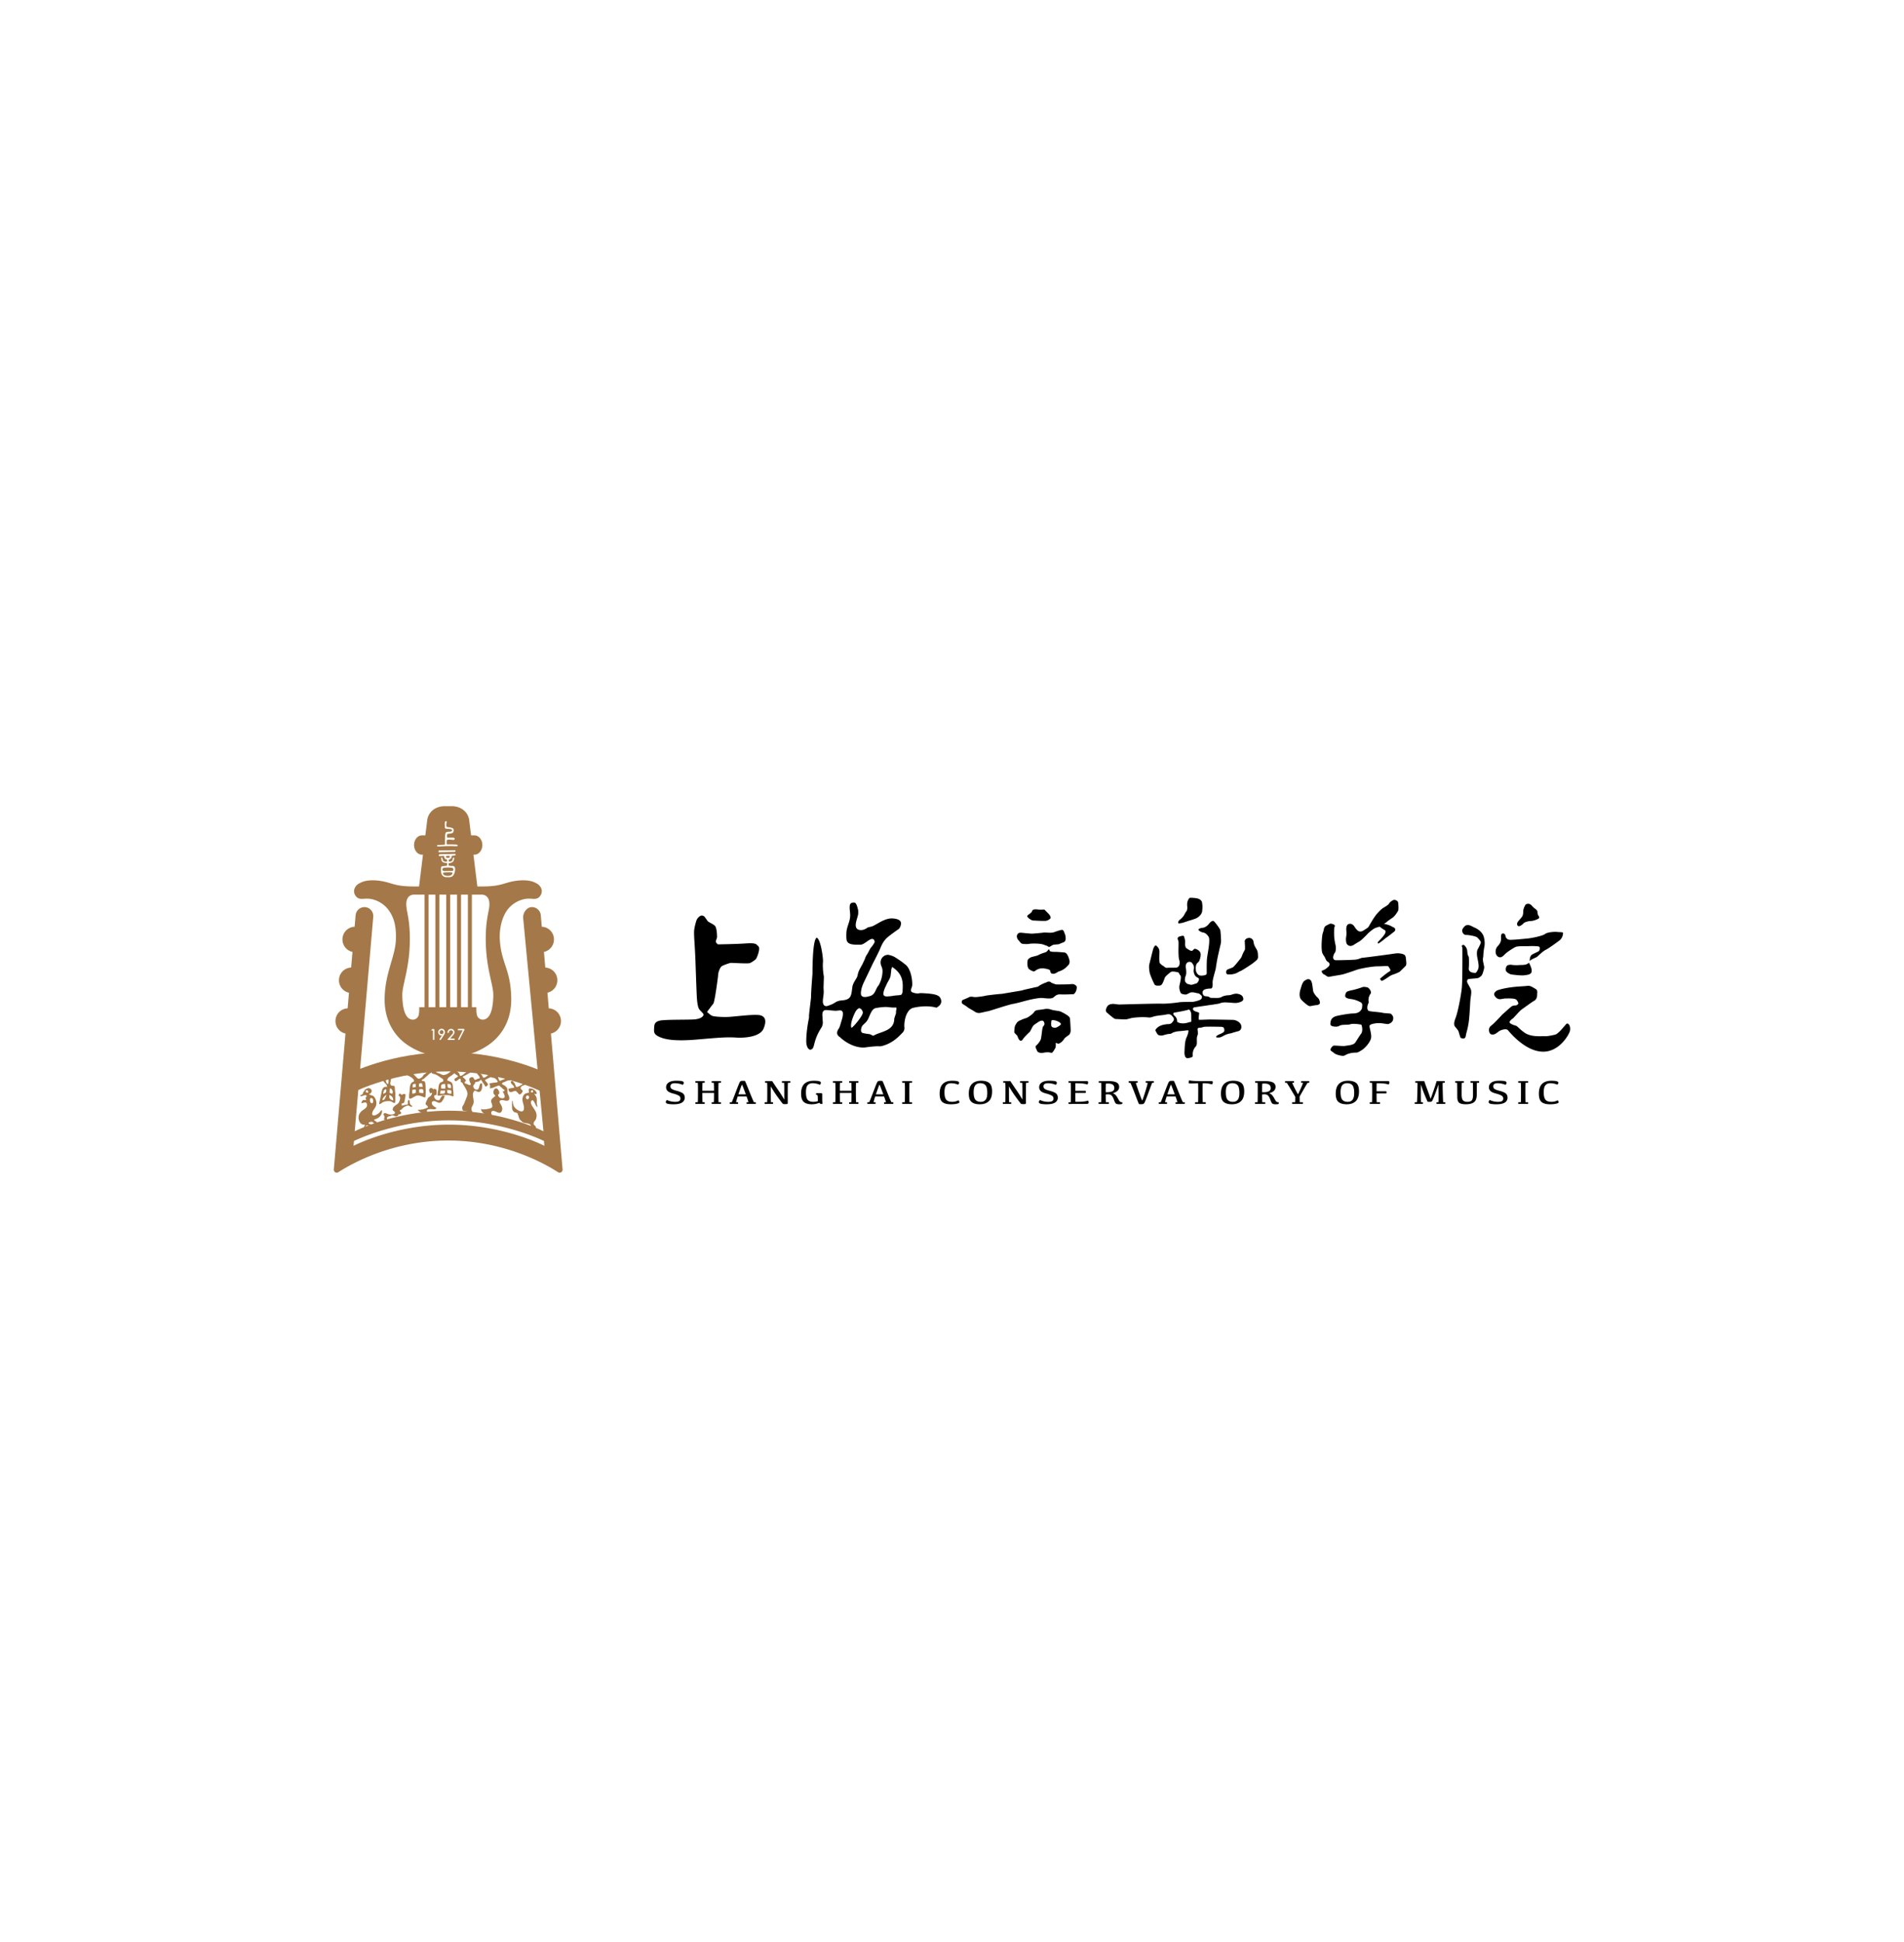 <svg xmlns="http://www.w3.org/2000/svg" width="154" height="157" fill="none"><g filter="url(#a)"><path fill="#fff" d="M13 0h128v128H13z"/><path fill="#000" fill-rule="evenodd" d="M54.688 71.382c.231 0 .391.012.48.035.09.023.134.068.134.134 0 .06-.028.114-.086.16a1.721 1.721 0 0 0-.622-.13c-.135 0-.23.023-.286.07a.23.23 0 0 0-.083.188c0 .084.033.151.1.2.066.05.192.1.378.15.22.056.387.12.5.193.113.073.173.19.18.353a.457.457 0 0 1-.22.412c-.146.093-.37.14-.67.14-.21 0-.369-.013-.477-.038-.109-.025-.163-.073-.163-.141 0-.063.03-.118.093-.166.21.098.429.147.656.147.157 0 .268-.022.334-.065.066-.043.099-.11.099-.2a.264.264 0 0 0-.143-.245 2.073 2.073 0 0 0-.455-.165c-.203-.052-.346-.118-.432-.197a.404.404 0 0 1-.128-.311c0-.16.07-.288.21-.382.14-.094.34-.142.601-.142ZM56.313 71.41h.672a.19.19 0 0 1 .018.078c0 .023-.005.039-.015.047-.01.01-.03.014-.056.014h-.113c-.008.126-.011.34-.011.644h.945a13.867 13.867 0 0 0-.013-.644h-.164a.215.215 0 0 1-.02-.085c0-.02.005-.033.016-.041.011-.009.03-.013.055-.013h.671c.013.027.02.053.02.078 0 .023-.006.039-.016.047-.011.01-.03.014-.056.014h-.13c-.007.126-.01.333-.01.62 0 .509.004.826.012.95h.18c.013.028.02.055.02.08 0 .022-.006.038-.016.047-.011.01-.03.013-.056.013h-.67a.215.215 0 0 1-.02-.085c0-.019.005-.033.016-.041.011-.009.03-.013.055-.013h.113c.008-.107.012-.357.013-.752h-.945c0 .394.005.645.012.752h.165a.19.19 0 0 1 .018.079c0 .022-.005.038-.015.047-.01.01-.03.013-.056.013h-.67a.21.21 0 0 1-.02-.085c0-.019.005-.033.016-.041.011-.009.03-.013.055-.013h.13c.008-.126.012-.448.012-.966a12.104 12.104 0 0 0-.013-.605h-.18a.21.21 0 0 1-.02-.085c0-.02.005-.033.016-.041.011-.009.03-.013.055-.013ZM59.724 72.482h.6c-.193-.523-.297-.785-.311-.785-.014 0-.11.261-.29.785Zm.323-1.093c.12 0 .188.004.205.012.015.007.123.26.321.757.2.498.334.818.404.962h.14c.013.027.02.053.02.079 0 .022-.006.038-.017.047-.01.009-.029.013-.055.013h-.662a.21.21 0 0 1-.021-.085c0-.019.006-.033.017-.041.01-.009.03-.013.055-.013h.086a6.21 6.21 0 0 0-.153-.464h-.72a4.309 4.309 0 0 0-.133.464h.148c.013.027.02.053.02.079 0 .022-.006.038-.017.047-.01.009-.029.013-.056.013h-.586a.222.222 0 0 1-.02-.085c0-.019.006-.033.017-.041.011-.009.03-.013.055-.013h.093c.07-.165.186-.462.349-.891.163-.43.263-.677.301-.742.039-.065.108-.098.21-.098ZM61.947 71.41h.508c.17.263.332.502.484.719.151.216.316.474.495.774v-.75a11.4 11.4 0 0 0-.011-.604h-.165a.209.209 0 0 1-.02-.085c0-.02.005-.033.016-.041.011-.009.03-.013.056-.013h.599c.013.027.02.053.02.078 0 .023-.006.039-.017.047-.01.01-.03.014-.056.014h-.129c-.007.126-.011.333-.011.62v.98c0 .054-.01.088-.028.102-.019.015-.062.022-.13.022a.98.98 0 0 1-.227-.013c-.02-.008-.149-.176-.388-.503a9.64 9.64 0 0 1-.6-.918c0 .729.004 1.156.011 1.28h.157c.013.028.02.055.02.08 0 .022-.005.038-.016.047-.01.01-.03.013-.057.013h-.593a.208.208 0 0 1-.02-.085c0-.019.004-.033.016-.041.01-.009.03-.013.055-.013h.134c.007-.126.01-.448.01-.966 0-.278-.004-.479-.012-.605h-.151a.21.21 0 0 1-.021-.085c0-.02.006-.033.017-.041.01-.009.029-.013.054-.013ZM66.149 73.034c0-.17-.003-.286-.008-.347a.427.427 0 0 0-.02-.12.067.067 0 0 0-.038-.036.181.181 0 0 0-.064-.01.136.136 0 0 1-.02-.069c0-.027.008-.046.023-.056.017-.01.046-.014.088-.014h.262c.053 0 .088.007.105.022s.026.045.026.09v.333c0 .101.006.243.019.423a1.04 1.04 0 0 1-.15.01c-.017 0-.05-.032-.096-.095a1.63 1.63 0 0 1-.604.122c-.302 0-.524-.065-.665-.195-.141-.13-.212-.353-.212-.671 0-.353.087-.614.26-.784.174-.17.43-.254.768-.254.2 0 .344.012.434.037.09.026.136.067.136.122a.245.245 0 0 1-.079.168 1.477 1.477 0 0 0-.578-.13c-.179 0-.315.053-.41.16-.093.106-.14.292-.14.559 0 .301.046.509.138.621.093.112.244.169.455.169.124 0 .247-.019.37-.055ZM67.433 71.41h.672a.184.184 0 0 1 .019.078c0 .023-.006.039-.016.047-.01.01-.03.014-.056.014h-.113c-.008.126-.011.34-.011.644h.946a13.867 13.867 0 0 0-.013-.644h-.165a.214.214 0 0 1-.02-.085c0-.02.005-.033.016-.041.012-.009.03-.013.056-.013h.67c.013.027.02.053.02.078 0 .023-.005.039-.016.047-.01.01-.03.014-.056.014h-.129c-.007.126-.011.333-.011.62 0 .509.004.826.013.95h.18c.013.028.019.055.019.08 0 .022-.005.038-.016.047-.01.01-.03.013-.056.013h-.67a.213.213 0 0 1-.02-.085c0-.019.005-.033.016-.041.012-.009.03-.013.056-.013h.113c.007-.107.011-.357.013-.752h-.946c.001.394.005.645.013.752h.164a.185.185 0 0 1 .019.079c0 .022-.006.038-.016.047-.01.01-.03.013-.056.013h-.67a.21.21 0 0 1-.02-.085c0-.019.005-.033.017-.041.01-.009.03-.013.054-.013h.13c.008-.126.012-.448.012-.966a12.198 12.198 0 0 0-.013-.605h-.18a.21.21 0 0 1-.02-.085c0-.02.005-.033.017-.041.01-.009.03-.013.054-.013ZM70.844 72.482h.601c-.194-.523-.297-.785-.312-.785-.014 0-.11.261-.289.785Zm.324-1.093c.12 0 .188.004.204.012.016.007.123.26.322.757.199.498.333.818.403.962h.14c.013.027.02.053.02.079 0 .022-.006.038-.016.047-.01.009-.03.013-.056.013h-.662a.208.208 0 0 1-.02-.085c0-.019.005-.033.016-.041.011-.009.03-.013.055-.013h.087a6.431 6.431 0 0 0-.154-.464h-.719a4.309 4.309 0 0 0-.134.464h.148a.19.19 0 0 1 .02.079c0 .022-.006.038-.017.047-.01.009-.029.013-.055.013h-.587a.222.222 0 0 1-.02-.085c0-.019.007-.033.018-.041.01-.009.029-.013.055-.013h.092c.07-.165.187-.462.35-.891.162-.43.263-.677.3-.742.039-.065.109-.098.21-.098ZM73.036 71.41h.72a.188.188 0 0 1 .018.078c0 .023-.005.039-.016.047-.01.01-.029.014-.055.014h-.145c-.008.126-.012.333-.012.62 0 .509.004.826.013.95h.196a.19.19 0 0 1 .02.08c0 .022-.006.038-.017.047-.01.01-.029.013-.055.013h-.718a.21.21 0 0 1-.02-.085c0-.019.005-.033.016-.041.011-.009.03-.013.055-.013h.145c.009-.126.013-.448.013-.966a12.011 12.011 0 0 0-.013-.605h-.196a.21.21 0 0 1-.02-.085c0-.02.005-.033.016-.041.011-.009.03-.013.055-.013ZM77.004 73.089c.19 0 .36-.042.51-.125.057.05.085.102.085.156 0 .05-.068.09-.206.121-.137.03-.302.046-.494.046-.307 0-.534-.062-.68-.185-.145-.122-.218-.346-.218-.669 0-.36.086-.626.257-.795.171-.17.423-.255.756-.255.185 0 .325.012.42.038.094.025.141.068.141.128 0 .05-.029.099-.088.148a1.462 1.462 0 0 0-.55-.116c-.18 0-.316.055-.408.165-.091.111-.137.299-.137.562 0 .292.048.495.144.61.096.113.252.17.468.17ZM78.75 72.302c0 .301.05.508.145.62.097.111.24.167.428.167.176 0 .308-.057.397-.17.088-.112.133-.296.133-.551 0-.305-.048-.513-.144-.623-.097-.11-.24-.165-.428-.165-.176 0-.308.057-.397.17-.089.113-.133.297-.133.552Zm-.39.124c0-.356.087-.619.261-.789.174-.17.42-.255.736-.255.289 0 .51.062.66.186.151.123.226.348.226.675 0 .356-.086.62-.26.789-.174.17-.42.255-.736.255-.29 0-.51-.062-.66-.184-.151-.124-.227-.35-.227-.677ZM81.211 71.41h.507c.172.263.333.502.484.719.152.216.317.474.495.774v-.75c0-.277-.003-.478-.01-.604h-.165a.209.209 0 0 1-.02-.085c0-.02.005-.033.016-.041.011-.009.03-.013.055-.013h.6c.012.027.019.053.019.078 0 .023-.005.039-.016.047-.01.01-.03.014-.056.014h-.13c-.006.126-.01.333-.01.62v.98c0 .054-.01.088-.028.102-.019.015-.062.022-.13.022a.977.977 0 0 1-.227-.013c-.02-.008-.15-.176-.388-.503a9.66 9.66 0 0 1-.6-.918c0 .729.004 1.156.01 1.28h.157c.014.028.02.055.02.08 0 .022-.004.038-.015.047-.01.01-.03.013-.057.013h-.594a.208.208 0 0 1-.02-.085c0-.019.005-.033.016-.041.011-.009.03-.013.055-.013h.135c.007-.126.01-.448.01-.966 0-.278-.004-.479-.012-.605h-.152a.214.214 0 0 1-.02-.085c0-.02.005-.033.016-.041.011-.009.03-.013.055-.013ZM84.864 71.382c.23 0 .39.012.48.035.09.023.134.068.134.134 0 .06-.029.114-.086.16a1.721 1.721 0 0 0-.622-.13c-.135 0-.23.023-.286.07a.23.23 0 0 0-.084.188c0 .084.033.151.1.2.066.05.192.1.378.15.22.056.387.12.5.193.113.073.173.19.18.353a.457.457 0 0 1-.22.412c-.146.093-.37.14-.67.14-.21 0-.368-.013-.477-.038-.109-.025-.163-.073-.163-.141 0-.063.031-.118.093-.166.21.098.43.147.657.147.156 0 .267-.022.333-.065.066-.043.099-.11.099-.2a.263.263 0 0 0-.143-.245 2.069 2.069 0 0 0-.455-.165c-.202-.052-.346-.118-.431-.197a.404.404 0 0 1-.129-.311c0-.16.07-.288.21-.382.14-.094.34-.142.602-.142ZM86.489 71.41h1.364c.061 0 .103.007.125.021.022.015.034.044.034.087 0 .055-.02.112-.061.17-.201-.069-.477-.103-.83-.103h-.138c-.008.102-.01.304-.01.608h.834c.014.035.021.072.021.111 0 .026-.005.043-.016.051-.01.009-.031.013-.062.013h-.778c0 .39.005.63.011.717h.223c.34 0 .605-.032.8-.095a.27.27 0 0 1 .05.154c0 .04-.016.07-.046.088a.42.42 0 0 1-.188.027l-1.384.002a.212.212 0 0 1-.021-.087c0-.018.005-.031.016-.04.012-.008.03-.013.055-.013h.118c.008-.126.012-.449.012-.967 0-.278-.004-.479-.011-.605h-.17a.207.207 0 0 1-.02-.085c0-.02.005-.033.016-.041.012-.009.03-.013.055-.013ZM89.431 72.31h.134c.185 0 .325-.028.42-.083a.268.268 0 0 0 .143-.247c0-.128-.043-.222-.129-.282-.086-.06-.21-.09-.37-.09a1.1 1.1 0 0 0-.185.013c-.008.078-.013.26-.013.549v.14Zm.013.81h.228c.013.027.02.053.02.079 0 .022-.006.038-.017.047-.01.01-.029.014-.055.014h-.75a.21.21 0 0 1-.02-.086c0-.019.005-.033.016-.041.011-.009.03-.013.055-.013h.145c.009-.126.013-.448.013-.967 0-.277-.004-.478-.013-.604h-.185a.224.224 0 0 1-.019-.085c0-.02.006-.033.017-.041.011-.009.03-.013.055-.013h.687c.325 0 .555.038.692.113a.382.382 0 0 1 .206.36c0 .25-.177.42-.53.512a.483.483 0 0 1 .246.145c.063.07.129.17.199.3.07.13.124.21.164.239.04.029.096.043.17.041.022.065.02.11-.008.132-.028.023-.097.035-.206.035a.645.645 0 0 1-.273-.042c-.055-.028-.113-.128-.173-.299-.06-.171-.123-.292-.19-.361-.067-.07-.164-.105-.29-.105-.067 0-.132.005-.197.014.002.311.007.52.013.626ZM92.735 71.41h.58c.012.027.018.053.018.078 0 .023-.005.039-.016.047-.01.01-.029.014-.055.014h-.074c-.064.165-.176.465-.337.903-.161.437-.262.684-.301.742-.04.057-.113.086-.22.086a.917.917 0 0 1-.204-.01c-.014-.008-.115-.26-.304-.758-.19-.497-.32-.818-.393-.963h-.124a.207.207 0 0 1-.02-.085c0-.02.005-.033.016-.041.011-.009.03-.013.055-.013h.643c.013.027.02.053.02.078 0 .023-.005.039-.016.047-.01.01-.03.014-.057.014h-.08c.03.115.12.382.27.802.151.42.234.63.249.63.014 0 .088-.21.221-.627.133-.417.206-.685.219-.805h-.14a.203.203 0 0 1-.022-.085c0-.02.006-.033.017-.041.011-.009.03-.013.055-.013ZM94.419 72.482h.6c-.193-.523-.297-.785-.31-.785-.015 0-.112.261-.29.785Zm.323-1.093c.12 0 .188.004.205.012.016.007.123.26.322.757.198.498.333.818.403.962h.14c.013.027.02.053.02.079 0 .022-.006.038-.016.047-.011.009-.03.013-.056.013h-.662a.208.208 0 0 1-.02-.085c0-.019.005-.033.016-.041.011-.009.03-.013.055-.013h.086a6.21 6.21 0 0 0-.153-.464h-.72a4.309 4.309 0 0 0-.133.464h.148c.013.027.02.053.02.079 0 .022-.006.038-.017.047-.01.009-.029.013-.055.013h-.587a.222.222 0 0 1-.02-.085c0-.019.006-.033.017-.041.012-.009.03-.013.055-.013h.093c.07-.165.187-.462.349-.891.163-.43.263-.677.301-.742.039-.065.109-.098.21-.098ZM96.904 73.12c.009-.126.013-.448.013-.966 0-.278-.004-.468-.013-.57-.377.014-.59.02-.64.02-.046 0-.079-.005-.096-.018-.019-.013-.028-.037-.028-.072a.37.37 0 0 1 .045-.165c.18.04.443.06.786.06h.997c.047 0 .08.007.098.02.018.013.028.037.028.071a.293.293 0 0 1-.066.18 2.076 2.076 0 0 0-.692-.095h-.054a8.637 8.637 0 0 0-.013.585c0 .508.005.825.013.95h.228c.013.027.02.053.02.079 0 .022-.006.038-.017.047-.01.01-.029.014-.055.014h-.782a.204.204 0 0 1-.02-.086c0-.019.005-.033.016-.041.011-.009.03-.013.055-.013h.177ZM99.144 72.302c0 .301.048.508.144.62.097.111.24.167.428.167.176 0 .308-.057.397-.17.088-.112.133-.296.133-.551 0-.305-.048-.513-.144-.623-.097-.11-.24-.165-.428-.165-.176 0-.308.057-.397.17-.089.113-.133.297-.133.552Zm-.39.124c0-.356.086-.619.26-.789.174-.17.42-.255.736-.255.289 0 .509.062.66.186.151.123.226.348.226.675 0 .356-.086.62-.26.789-.174.17-.42.255-.736.255-.29 0-.51-.062-.66-.184-.151-.124-.227-.35-.227-.677ZM102.083 72.31h.133c.186 0 .325-.028.421-.083a.267.267 0 0 0 .142-.247c0-.128-.043-.222-.129-.282-.086-.06-.209-.09-.37-.09-.073 0-.135.004-.185.013-.008.078-.012.26-.012.549v.14Zm.012.81h.228c.013.027.02.053.02.079 0 .022-.006.038-.017.047-.01.01-.029.014-.055.014h-.75a.225.225 0 0 1-.021-.086c0-.019.006-.033.017-.041.011-.009.03-.013.055-.013h.146c.008-.126.012-.448.012-.967 0-.277-.004-.478-.012-.604h-.186a.24.24 0 0 1-.019-.085c0-.02.006-.033.017-.041.011-.009.029-.013.055-.013h.687c.324 0 .555.038.693.113a.382.382 0 0 1 .205.36c0 .25-.176.42-.529.512a.479.479 0 0 1 .245.145c.063.07.129.17.199.3.069.13.124.21.164.239.04.029.096.043.17.041.022.065.02.11-.008.132-.028.023-.096.035-.206.035a.642.642 0 0 1-.272-.042c-.056-.028-.113-.128-.173-.299-.06-.171-.124-.292-.191-.361-.067-.07-.164-.105-.29-.105-.066 0-.132.005-.196.014.002.311.006.52.012.626ZM105.759 71.55c-.108.17-.322.539-.641 1.106 0 .184.004.338.011.464h.236a.173.173 0 0 1 .021.079c0 .022-.005.038-.016.047-.011.009-.03.014-.057.014h-.79a.22.22 0 0 1-.019-.086c0-.019.006-.033.017-.041.011-.009.029-.013.055-.013h.175a6.23 6.23 0 0 0 .013-.438c-.35-.596-.578-.974-.686-1.133h-.124a.218.218 0 0 1-.019-.085c0-.019.005-.033.016-.042a.096.096 0 0 1 .055-.012h.643a.181.181 0 0 1 .019.078c0 .023-.005.039-.016.048-.01.009-.029.013-.055.013h-.082c.047.12.133.302.259.548.126.245.195.369.207.369.012 0 .073-.12.184-.36.111-.238.188-.424.229-.557h-.139a.204.204 0 0 1-.02-.085c0-.019.005-.033.016-.042a.096.096 0 0 1 .055-.012h.579a.181.181 0 0 1 .019.078c0 .023-.005.039-.016.048-.01.009-.029.013-.055.013h-.074ZM108.427 72.302c0 .301.049.508.145.62.096.111.239.167.428.167.175 0 .308-.057.396-.17.089-.112.133-.296.133-.551 0-.305-.048-.513-.144-.623-.096-.11-.239-.165-.428-.165-.176 0-.308.057-.397.17-.088.113-.133.297-.133.552Zm-.39.124c0-.356.087-.619.261-.789.173-.17.419-.255.735-.255.289 0 .509.062.661.186.151.123.226.348.226.675 0 .356-.087.62-.261.789-.173.17-.419.255-.736.255-.289 0-.509-.062-.66-.184-.151-.124-.226-.35-.226-.677ZM110.856 71.41h1.365c.06 0 .102.007.124.021.023.015.034.044.034.087 0 .055-.02.112-.061.17-.201-.069-.477-.103-.829-.103h-.139c-.008.102-.011.318-.011.649h.788a.32.32 0 0 1 .02.11c0 .026-.005.043-.015.051-.011.01-.032.014-.063.014h-.73c.001.37.005.607.011.71h.257a.182.182 0 0 1 .019.08c0 .022-.005.038-.016.047-.011.01-.029.013-.056.013h-.749a.206.206 0 0 1-.021-.085c0-.019.006-.033.017-.041.011-.009.029-.013.055-.013h.118c.007-.126.011-.448.011-.966 0-.278-.004-.479-.011-.605h-.169a.207.207 0 0 1-.021-.085c0-.02.006-.033.017-.041.011-.009.029-.013.055-.013ZM114.543 71.41h.655c.051.157.123.357.214.599.092.242.163.44.214.593.051.153.08.23.088.23.007 0 .078-.195.213-.585.135-.39.225-.668.271-.837h.646a.181.181 0 0 1 .019.078c0 .023-.005.039-.016.047-.01.01-.029.014-.055.014h-.106c-.004.166-.001.438.01.816.01.378.021.63.032.755h.154a.173.173 0 0 1 .021.079c0 .022-.005.038-.016.047-.01.01-.03.013-.057.013h-.625a.206.206 0 0 1-.021-.085c0-.019.006-.033.017-.041.011-.009.029-.013.055-.013h.094a31.88 31.88 0 0 0-.011-1.434c-.083.271-.179.547-.287.828-.109.281-.181.447-.216.499-.035.051-.092.077-.17.077a.792.792 0 0 1-.189-.01c-.014-.008-.085-.166-.214-.475a10.68 10.68 0 0 1-.34-.926c-.004.803-.001 1.284.006 1.44h.148a.182.182 0 0 1 .019.08c0 .022-.005.038-.016.047-.01.01-.029.013-.055.013h-.587a.218.218 0 0 1-.019-.085c0-.019.005-.033.017-.041.011-.009.029-.013.054-.013h.117c.012-.126.022-.377.032-.755.011-.377.015-.65.013-.816h-.162a.238.238 0 0 1-.019-.085c0-.02.006-.033.017-.041.011-.009.029-.013.055-.013ZM119.132 71.55h-.181a.22.22 0 0 1-.02-.086c0-.019.005-.033.017-.042.011-.008.029-.012.055-.012h.615a.181.181 0 0 1 .019.078c0 .023-.005.039-.016.048-.01.009-.029.013-.055.013h-.114c-.005.126-.007.43-.006.911 0 .324-.074.543-.222.656-.148.114-.37.17-.666.17-.255 0-.433-.04-.536-.123-.103-.082-.155-.244-.155-.486 0-.626-.004-1.002-.013-1.128h-.14a.218.218 0 0 1-.019-.085c0-.019.005-.033.017-.042.011-.008.029-.012.055-.012h.622c.013.027.02.053.02.078 0 .023-.005.039-.016.048-.01.009-.029.013-.057.013h-.104c-.008.148-.012.453-.012.915 0 .26.038.43.115.508.077.078.191.117.341.117.175 0 .296-.04.363-.118.067-.079.101-.227.101-.445 0-.503-.003-.828-.008-.977ZM121.239 71.382c.231 0 .391.012.48.035.09.023.134.068.134.134 0 .06-.028.114-.086.16a1.717 1.717 0 0 0-.622-.13c-.135 0-.23.023-.286.07a.23.23 0 0 0-.083.188c0 .084.033.151.099.2.066.05.193.1.379.15.22.056.387.12.5.193.113.073.173.19.179.353a.457.457 0 0 1-.219.412c-.146.093-.37.14-.671.14a2.24 2.24 0 0 1-.476-.038c-.109-.025-.163-.073-.163-.141 0-.063.031-.118.092-.166.211.098.43.147.657.147.157 0 .268-.022.334-.065.066-.043.098-.11.098-.2a.263.263 0 0 0-.142-.245 2.075 2.075 0 0 0-.455-.165c-.203-.052-.346-.118-.432-.197a.402.402 0 0 1-.128-.311c0-.16.07-.288.209-.382.14-.094.341-.142.602-.142ZM122.864 71.41h.719a.181.181 0 0 1 .019.078c0 .023-.005.039-.016.047-.01.01-.029.014-.056.014h-.145a12.51 12.51 0 0 0-.011.62c0 .509.004.826.013.95h.196a.182.182 0 0 1 .019.08c0 .022-.005.038-.016.047-.01.01-.029.013-.056.013h-.717a.206.206 0 0 1-.021-.085c0-.019.006-.033.017-.041.011-.009.03-.013.055-.013h.145c.009-.126.013-.448.013-.966a11.456 11.456 0 0 0-.013-.605h-.196a.207.207 0 0 1-.021-.085c0-.02.006-.033.017-.041.011-.009.03-.013.055-.013ZM125.472 73.089c.189 0 .359-.042.51-.125.057.05.085.102.085.156 0 .05-.069.09-.206.121-.137.03-.302.046-.494.046-.308 0-.534-.062-.68-.185-.145-.122-.218-.346-.218-.669 0-.36.085-.626.257-.795.171-.17.423-.255.756-.255.185 0 .325.012.419.038.095.025.142.068.142.128 0 .05-.029.099-.088.148a1.46 1.46 0 0 0-.55-.116c-.181 0-.317.055-.408.165-.092.111-.137.299-.137.562 0 .292.048.495.144.61.096.113.252.17.468.17ZM83.564 58.428c.143 0 .892.057 1.072.018h.002l.006-.002a.653.653 0 0 0 .217-.103.429.429 0 0 0 .11-.1h-.001l.005-.011a.253.253 0 0 0-.015-.118v-.002a.565.565 0 0 0-.013-.037c-.032-.073-.104-.157-.104-.157a79.94 79.94 0 0 0-.344-.35c-.022-.023-.077-.027-.14-.024h-.002c-.03.001-.061.004-.093.008-.204.01-.346-.02-.346-.02l-.144-.005a.436.436 0 0 0-.214.037.244.244 0 0 0-.103.147c-.015.09-.316.251-.369.341-.054.09.319.378.476.378ZM82.311 59.94a.266.266 0 0 0 .056.067l.2.236s.063.074.237.081l.249.01s.131-.008.234-.026c.032-.005.089-.012.16-.015h.01c.08-.003.623-.021.906.07.092.028.17.063.17.063l.107.034c.061.021.122.06.163.09 0 0 .047.029.113-.004l.03-.018.001-.001c.05-.031.111-.068.17-.101.121-.074.474-.055.546-.091.046-.024.244-.102.375-.153.107-.042.14-.171.14-.171l.014-.072c.02-.316-.107-.522-.107-.522 0-.054-.071-.216-.16-.234-.086-.017-.493.126-.704.199-.212.071-.705 0-.793.018-.089.017-.812.089-.97.089-.114 0-.575-.046-.824-.072-.155-.016-.227.018-.254.037a.335.335 0 0 0-.137.252.617.617 0 0 0 .068.234ZM86.85 63.583l-.012-.005c-.092-.03-.369.014-.558.014-.212 0-.793.017-.881 0a3.176 3.176 0 0 1-.31-.112.334.334 0 0 1-.108-.068c-.114-.098-.282-.022-.34.01a.263.263 0 0 1-.017.01l-.005.003v-.001c-.01.005-.02.01-.032.013-.124.035-.51.215-.599.306-.018.018-.05.03-.093.039-.373.076-1.125.252-1.125.252-.03.012-.06.024-.088.032-.033.01-.09.02-.16.03l-1.238.208c-.127.026-.305.05-.364.05-.088 0-1.075.109-1.2.143-.122.038-.757.127-.897.11-.142-.019-.336-.054-.425 0-.06.037-.323.149-.486.217-.065.02-.094.064-.096.067a.332.332 0 0 0-.018.05.204.204 0 0 0 .051.211.273.273 0 0 0 .047.036c.08.046.251.147.344.228.096.084.437.255.61.377 0 0 .184.145.462.087.223-.043.48-.112.569-.122.158-.019 1.62-.521 2.027-.594.405-.071.88-.216 1.163-.286.281-.074.953-.218 1.218-.199.263.018.756.107.933-.055.177-.161.3-.251.581-.234.282.019 1.042-.017 1.042-.017.256-.195.247-.557.247-.557.014-.134-.19-.223-.242-.243ZM85.443 67.077c-.141.05-.35.011-.403-.111-.036-.08-.019-.44.02-.467.016-.012.055-.015.094-.015.03-.002.066 0 .106.006.218.034.545.179.545.316.001.083-.285.243-.362.271Zm1.156.23c-.011-.258-.038-.837-.066-.99-.035-.198-.689-.504-.776-.54-.088-.036-.6-.09-.723-.144a1.09 1.09 0 0 0-.494-.054c-.157.02-.142.036-.51.073-.371.036-.355.161-.46.27-.104.106-.458.377-.581.395 0 0-.16.048-.33.118a.9.9 0 0 1-.155.068.855.855 0 0 0-.219.138s-.185.236-.212.394l-.001.002s-.035.287-.035.395c0 .109.193.234.247.324a.26.26 0 0 1 .022.057s.126.386.292.332a.266.266 0 0 0 .126-.104l.009-.015v-.001c.103-.162.493-.544.538-.575.053-.036.195-.36.266-.466a.46.46 0 0 1 .094-.108c.037-.034.236-.167.24-.169 0 0 .177-.13.288-.165a.796.796 0 0 0 .045-.008c.16-.038.231.034.268.197.033.161-.074.198-.125.306-.054.107-.106.774-.158.97-.048.176-.259.435-.368.518 0 0-.09.065-.053.168.027.088.082.198.12.286.06.141.338.188.514.137 0 0 .225-.05.464-.027.078.017.147.035.186.035.104 0 .23-.27.3-.377.07-.11.034-.433.034-.433s.159.072.23.072c.07 0 .317-.162.423-.341.082-.14.29-.279.405-.352.16-.132.155-.386.155-.386ZM85.415 60.964c-.194 0-.476 0-.511-.09a1.046 1.046 0 0 0-.05-.109c-.014-.027-.043 0-.043 0-.042.064-.14.196-.26.236l-.042.012s-.3.088-.503.197l-.006.003-.02.011a.433.433 0 0 1-.062.028c-.074.025-.311.085-.448.12 0 0-.138.034-.262.145a.363.363 0 0 0-.075.088l-.006.016-.003.008v.003a.481.481 0 0 0-.015.066l-.004.03v.007a1.48 1.48 0 0 0 .001.3v.008a.692.692 0 0 0 .073.258.179.179 0 0 0 .019.024l.001.002a.33.33 0 0 0 .021.022l.003.002c.066.059.168.108.234.142.107.054.195.074.302-.017a.895.895 0 0 1 .473-.181c.196-.016.689.072.707.18.01.062.036.138.058.195.001.001.15.142.426 0 .07-.042.15-.103.255-.136h-.001c.4-.12.636-.404.636-.404a.378.378 0 0 1 .071-.07c.185-.17.13-.42.069-.577a1.145 1.145 0 0 0-.131-.296c-.087-.152-.208-.172-.208-.172-.23-.021-.574-.051-.699-.051ZM61.358 66.07c-.582-.058-1.972.133-2.461.153-.487.019-1.202-.02-1.352-.115-.15-.096-.358-.288-.358-.288s.395-.537.508-.67c.113-.135.376-2.11.394-2.358.02-.25.17-.614.32-.691.15-.076.602-.249.734-.249.13 0 1.351.076 1.5.02.152-.058.434-.25.508-.345.076-.097.377-.844.188-1.017-.188-.172-.168-.286-1.014-.23-.845.058-2.254.077-2.254.077s-.17-.115-.17-.23c0-.116.096-.248.096-.383s-.02-.689-.151-.863c-.133-.173-.545-.307-.62-.422-.075-.114-.244-.344-.244-.344s-.15-.135-.301-.078a.707.707 0 0 0-.363.418s-.114.354-.16.675a1.317 1.317 0 0 0-.02.26c-.006.401.064 1.07.11 2.25 0 0 .076 2.206.095 2.589.019.384.037 1.188.244 1.418.207.231.376.344.3.46-.075.116-.206.25-.639.307-.43.058-2.479 0-2.91.115-.433.115-.414.344-.433.65-.019.309 0 .481.507.691.507.211 1.352.308 2.799.193 1.447-.117 2.423-.231 3.288-.174.864.057 1.99-.096 2.254-.71.263-.611.188-1.053-.395-1.11ZM97.256 57.36a1.973 1.973 0 0 0-.037-.42.324.324 0 0 0-.031-.073 1.093 1.093 0 0 0-.08-.096.574.574 0 0 0-.167-.098l-.002-.001a.67.67 0 0 0-.032-.012c-.203-.066-.564-.071-.632-.072h-.012c-.097.015-.158.175-.158.175s-.106.144-.085.465c.002.04.007.082.014.127 0 .112-.02.245-.054.293a1.728 1.728 0 0 0-.15.236s-.072.14-.096.17a1.787 1.787 0 0 1-.263.28 1.667 1.667 0 0 1-.052.034s-.124.098-.122.21c-.002.039.005.072.031.078.07.015.247-.036.298-.036a.091.091 0 0 0 .028-.006s.19-.06.41-.137l.205-.063c.145-.041.322-.103.448-.149a1.075 1.075 0 0 0 .376-.283.713.713 0 0 0 .135-.264c.03-.205.028-.357.028-.357ZM106.59 64.674c-.133-.112-.346-.378-.376-.543-.029-.165-.069-.544-.104-.655-.026-.084-.06-.22-.179-.279a.213.213 0 0 0-.059-.02.285.285 0 0 0-.022-.005c-.004 0-.008 0-.012-.002a.26.26 0 0 0-.098.01.976.976 0 0 0-.26.142c-.094.082-.18.283-.221.424-.021.074-.047.175-.079.26 0 0-.187.557.082.834.078.082.169.17.268.253.244.202.338.285.506.248.166-.035.381-.076.473-.076.091 0 .216-.072.244-.136.028-.064-.028-.342-.163-.455ZM112.542 65.998c-.033-.073-.545-.072-.655-.096-.109-.022-.098-.034-.619-.087-.521-.053-.482-.048-.613-.113-.145-.228.004-.538.004-.538a.347.347 0 0 0 .034-.24c-.041-.297.128-.527.128-.527a.337.337 0 0 0 .058-.113c.041-.147-.151-.401-.259-.442a1.003 1.003 0 0 0-.343-.047l-.014.002-.036.008a6.842 6.842 0 0 1-1.055.295l-.02.007-.118.038-.029.009-.005.002-.009.003.002.001c-.163.067-.188.297-.191.349-.011.249.44.254.607.29.169.034.343.087.603.218.153.076.176.169.169.25a1.83 1.83 0 0 1-.021.243.229.229 0 0 1-.015.056.662.662 0 0 1-.118.17c-.165.184-.449.208-.623.208s-.725.077-1.239.189c-.517.112-.544.413-.562.644-.018.231.371.237.499.231a.45.45 0 0 0 .254-.083h.001s.104-.056.386-.066c.178-.003.378-.006.487-.046.198-.07.692-.001.856.033 0 0 .041.022.053.07.035.134.097.456-.047.664-.13.158-.339.52-.474.716-.162.236-.736.236-.821.27-.086.036-.8-.042-.915-.023-.119.018-.261.23-.273.324-.01.096.174.166.301.284.128.119.573.227.729.22a.416.416 0 0 0 .16-.053h.002l.043-.024c.03-.015.073-.037.126-.06.307-.127.665-.127.713-.127h.006c.136.004.267-.086.462-.204.225-.135.728-.66.753-1.045.018-.31-.133-.726-.134-.889l.001-.008a.19.19 0 0 1 .002-.026c.003-.008.006-.016.011-.024.08-.125.471-.168.471-.168.106-.028.339-.018.436-.013.11.006.434.064.526.07.093.007.411-.094.463-.371.051-.278-.103-.36-.138-.43ZM113.726 61.62c-.008-.093-.017-.222-.052-.303-.045-.228-.599-.24-.599-.24-.118-.01-.446.05-.747.09-.343.048-1.889.255-2.084.267-.193.012-.307.116-.579.151-.209.027-1.157.053-1.606.053-.158.001-.209-.11-.216-.124a.594.594 0 0 1-.018-.14.914.914 0 0 1 .164-.38c.09-.15.041-.552.041-.552-.082-.299-.117-.692-.117-.692-.012-.173-.011-.708.011-.765.022-.059.102-.162-.046-.233-.148-.07-.261-.092-.352-.046l-.261.132c-.143.072-.18.255-.18.255l-.036.17c-.006.022-.049.145-.09.294a7.213 7.213 0 0 0-.057.625c-.011.214-.013.45.01.659.006.063.016.124.027.18.046.11.136.258.177.309.057.07.135.347.239.405a.73.73 0 0 1 .138.106c.001.001.016.021.031.054 0 0 .056.136-.06.244-.101.102-.274.253-.462.315-.057.016-.101.03-.101.082 0 .082.1.222.202.257.105.034.252.22.41.185.16-.034.809-.14 1.002-.174.193-.034.968-.302 1.228-.395.265-.092 1.208-.277 1.697-.277.489 0 .829-.072.876.032.046.106.25.292.067.384-.182.094-.66.488-.727.557-.069.07 0 .083.034.141.034.056.034.103.239-.013.124-.07.36-.232.549-.353.001-.001.083-.04.185-.08.061-.018.114-.037.165-.056.265-.099.397-.185.397-.185l.456-.45c.103-.083.055-.361.045-.489Z" clip-rule="evenodd"/><path fill="#000" fill-rule="evenodd" d="M108.936 60.325a.498.498 0 0 0 .097.097c.092.065.245.11.459-.023.111-.079.395-.241.49-.3.101-.061.49-.425.664-.629 0 0 .256-.232.439-.355.06-.037.121-.07.178-.093l.031-.011a.42.42 0 0 1 .026-.008l.011-.004c.037-.01.078-.02.11-.032l.017-.008c.04-.017.148-.052.215.025.081.085.359.225.378.268.027.047.06.186-.25.534-.304.349-.304.314-.349.383-.046.07.033.126.033.126s.352-.242.385-.278c.036-.033.251-.208.342-.265.077-.049.457-.35.579-.447.151-.176-.022-.296-.022-.296a1.968 1.968 0 0 1-.25-.13c-.09-.057-.455-.173-.545-.173a.053.053 0 0 1-.036-.013c.195-.102.299-.214.311-.228h.001l.001-.001s.372-.254.406-.28a.33.33 0 0 0 .045-.037l.014-.014c.174-.167.308-.39.354-.472l.007-.011.009-.018.002-.003c.051-.133.011-.532-.001-.651-.01-.13-.204-.22-.317-.22-.113 0-.363.184-.42.3-.057.116-.376.29-.468.348-.09.057-.205.139-.488.453-.285.312-.66 1.01-.693 1.067a.304.304 0 0 1-.053.058l-.002.002a.882.882 0 0 1-.143.103c-.119.083-.278.188-.339.203a.348.348 0 0 1-.207.015c-.196-.026-.397-.377-.397-.377a1.198 1.198 0 0 1-.08-.104s-.22-.252-.484-.066a.47.47 0 0 0-.102.279.875.875 0 0 0-.005.143c.012.162.036.29-.01.58-.045.29.022.5.046.546l.011.017ZM125.965 59.354c-.221-.03-.825.016-1.001.165-.18.15-1.08.333-1.404.362-.324.03-1.178.12-1.446.106-.264-.016-.337-.226-.353-.332-.015-.105-.086-.18-.191-.18-.192 0-.163.225-.163.436s-.057.361-.279.602c-.219.24-.219.691.045.843.264.15.441-.107.604-.256.161-.15.649-.467.825-.541.178-.077.855-.046 1.092-.06.234-.016.723 0 .795.043.075.047.06.256 0 .332-.058.077-.294.15-.559.3-.266.151-.191.664-.191.543 0-.12.502-.286.589-.361.089-.076.473-.453.693-.558.221-.105.915-.602 1.136-.78.221-.182.265-.468.265-.574 0-.104-.236-.06-.457-.09ZM120.007 59.73c-.103-.345-.443-.601-.723-.722-.279-.12-.441-.286-.737-.18 0 0-.28.21-.28.405 0 .196.133.362.325.362s.781.09.899.211c.118.12.295.301.28.406-.014.105-.176.406-.25.542-.075.136-.087.392-.03.677.06.286.104.526.104.677a.724.724 0 0 1-.062.298l-.005.012-.013.024c-.035.065-.111.197-.156.21a.123.123 0 0 1-.06.017.337.337 0 0 1-.044-.005c-.176-.03-.235-.03-.339-.105a.283.283 0 0 1-.117-.27c.014-.075.029-.767 0-.904a.233.233 0 0 0-.027-.069h.001l-.002-.002a.305.305 0 0 0-.015-.022c-.06-.107-.078-.35-.078-.35a.708.708 0 0 0-.219-.49.13.13 0 0 0-.23.047c0 .043.052.074.052.134 0 .06.015 2.604-.044 3.221s-.324 1.986-.501 2.438c-.176.45-.104.54-.104.616 0 .076.296.346.34.495.045.152.133.453.162.498.028.045.221.076.28.062.058-.017.133-.092.149-.242.013-.15.131-.437.221-1.009.088-.572.117-1.565.147-1.866.03-.3.104-.616.046-.812-.046-.147-.191-.38-.272-.532-.137-.273.077-.344.079-.344.147-.018.668-.058.737-.072.074-.015.31-.15.369-.301.058-.15.104-.3.147-.482.045-.179-.133-.572-.089-.827.019-.108.03-.2.029-.27.005-.154.046-.454.046-.454l.028-.163c.044-.167.059-.513-.044-.859ZM123.678 61.838s-.118.104-.279.15c-.163.044-.442.03-.574.044a2.8 2.8 0 0 1-.52-.015h-.002l-.008-.002a.649.649 0 0 0-.334.026.285.285 0 0 0-.087.059c-.056.077-.117.25-.069.385.06.165.356.285.414.3.059.014.839.106 1.032.075.191-.03.605-.03.633-.316.031-.286-.206-.647-.206-.706ZM126.849 66.787c-.068-.058-.154-.017-.182.026l-.319.366a2.535 2.535 0 0 1-.411.398c-.103.073-.195.09-.195.09-.19.036-.56.129-.811.114-.264-.015-1.089.09-1.621-.286-.493-.35-.565-.53-.716-.566l-.004-.001c-.043-.011-.517-.142-.49-.3.033-.124.237-.262.237-.262.105-.059.546-.617.767-.766.222-.152.825-.602.974-.677.147-.077.25-.243.25-.483 0-.241.075-.376-.176-.51-.251-.138-.369-.257-.68-.212-.299.044-1.331.031-2.293.329-.101.03-.18.096-.188.102-.066.058-.143.145-.143.23 0 .152.221.408.442.408.223 0 .28-.06.561-.06.28 0 .692-.016.81.12a.787.787 0 0 1 .138.23c.043.14-.171.21-.173.211-.052.01-.093.01-.093.01s-.133-.01-.257.065c-.172.119-.576.51-.754.653l-.344.37c-.176.181-.357.366-.416.416a7.242 7.242 0 0 1-.18.15.42.42 0 0 0-.146.392c.028.196.104.316.323.302.225-.015.414-.243.576-.318.161-.074.5-.178.633-.029.132.152 1.342 1.655 2.743 1.731 1.401.076 2.212-1.4 2.272-1.686.058-.285-.046-.481-.134-.557ZM101.753 61.354l-.012-.225c-.014-.252-.119-.398-.119-.398a2.99 2.99 0 0 1-.14-.247c-.081-.176-.098-.354-.098-.354a.348.348 0 0 0-.378-.293c-.25.024-.329.186-.329.256 0 .069.046.603.011.697a.669.669 0 0 1-.056.105s-.09.152-.17.364a.795.795 0 0 1-.029.078v.003a.636.636 0 0 1-.086.147c-.102.127-.524.672-.637.73-.114.059-.422.15-.478.208a.263.263 0 0 0-.051.111.266.266 0 0 0-.007.067c0 .027.003.05.008.07.032.118.152.117.173.115.034-.002.076-.002.118-.001.093 0 .351-.013.589-.134.106-.06.222-.122.285-.145.125-.047.728-.442.91-.57.117-.083.291-.218.4-.328.107-.1.096-.255.096-.256ZM124.447 58.053l-.001-.001a.475.475 0 0 0-.025-.032.678.678 0 0 1-.068-.274v-.014l-.002-.03c-.01-.06-.05-.106-.126-.183a.176.176 0 0 0-.032-.026l-.008-.005a1.259 1.259 0 0 1-.252-.223l-.002-.002-.02-.023c-.109-.123-.205-.155-.256-.162a.448.448 0 0 0-.226.034c-.074.045-.223.376-.223.527 0 .15-.013.315-.072.436-.058.12-.309.346-.398.511-.089.166.03.271.03.271.133.107.368-.105.47-.21.104-.105.428-.181.605-.181s.562-.15.619-.21c.049-.052.036-.133-.013-.203Z" clip-rule="evenodd"/><path fill="#000" fill-rule="evenodd" d="M96.283 66.636a.443.443 0 0 0-.17.037c-.569.18-.88-.037-.88-.037-.02-.021-.025-.048-.028-.086a.483.483 0 0 0-.059-.24c-.042-.08-.091-.126-.091-.126-.059-.066-.156-.125-.156-.213v-.014c.003-.024.02-.072.108-.087.253-.042.897-.154 1.113-.235 0 0 .071-.022.121.045a.71.71 0 0 1 .112.39v.24c0 .172.036.326-.07.326Zm.686-3.397c-.057.163-.139.266-.251.29-.116.022-.296.129-.467.082-.06-.017-.11-.029-.153-.042l-.006-.002-.003-.001a.313.313 0 0 1-.088-.04l-.002-.002a.373.373 0 0 1-.099-.1c-.004-.004-.007-.01-.012-.014h.001a.383.383 0 0 1-.044-.105c-.033-.16.04-.368.04-.368a.636.636 0 0 0 .058-.22c.01-.07 0-.344-.036-.506-.03-.218.086-.35.086-.35a.346.346 0 0 1 .144-.085c.08-.012.205-.011.274.08l.095.132c.036.06.082.18.054.359l-.001.009-.001.007a.822.822 0 0 0-.011.19l.001.011.002.014a.75.75 0 0 0 .153.354.671.671 0 0 0 .163.113c.067.033.138.09.103.194Zm-.466 2.274.005-.008a.247.247 0 0 1 .078-.057l1.44-.213a.57.57 0 0 0 .123-.013c.093-.031.42-.048.557-.115 0 0 .188-.08.522-.056.269.014.57.045.684.045.21 0 .67-.106.651-.324-.017-.215-.123-.34-.423-.413-.3-.071-.564.107-.723.107-.158 0-.441.038-.616.144-.174.109-.475.073-.688.073-.211 0-.211 0-.317-.073-.107-.072-.265-.035-.388-.089-.123-.055-.194-.289-.088-.43.104-.145.493-.164.618-.164.123 0 .157-.2.14-.468-.017-.27.248-1.026.265-1.206.018-.18.122-.756.158-.917.034-.162.211-.935.248-1.08.035-.143-.018-.935-.053-1.06-.037-.126-.424-.648-.53-.72a.108.108 0 0 0-.024-.012h-.001a.103.103 0 0 0-.049-.005c-.098.01-.205.115-.255.172l-.008.006c0 .002-.002.003-.003.004a.327.327 0 0 0-.018.024c-.253.336-.532.351-.532.351-.19.016-.33.086-.344.143-.018.073.23.217.37.235.142.018.318.125.458.36.142.233-.07 1.277-.122 1.636-.054.36-.035 1.188-.035 1.313 0 .127-.18.163-.39.18a.498.498 0 0 1-.257-.045c-.176-.122-.222-.33-.222-.33-.073-.417.075-.608.075-.608.073-.073.158-.132.194-.223.069-.18.124-.341.106-.556-.018-.218-.266-.36-.406-.396-.142-.037-.16.072-.266.144-.106.071-.386-.144-.476-.199-.088-.054-.123-.287-.104-.449.017-.162-.033-.302-.085-.493-.035-.132-.286-.03-.41.007-.122.037-.14.18-.07.288.07.107 0 .683.036 1.26.012.199.04.316.07.39 0 0 .045.27-.03.396 0 0-.068.167-.26.17-.146.01-.541-.002-.698.014-.176.02-.247-.125-.335-.16-.088-.037-.194-.146-.264-.217-.07-.072-.034-.738-.034-.9a.574.574 0 0 0-.089-.342 1.93 1.93 0 0 0-.11-.126c-.107-.118-.187-.016-.194-.005a1.458 1.458 0 0 0-.103.203c-.05.145-.264 1.045-.316 1.241-.052.199-.015.45.018.667.034.216.336.882.405.99.07.107.3.107.476.071.176-.037.32-.575.371-.665.053-.092.335-.325.457-.415.124-.09.495 0 .583.019.088.017.088.144.194.252.107.107-.017.556-.07.81-.053.251.053.52.105.612.051.089.281.124.406.124.123 0 .3-.18.494-.18s.317.056.458.072c.14.02.176.073.282.162.106.09.088.234 0 .324-.089.09-.546.216-.74.216-.193 0-.849 0-1.058.036-.213.037-1.042.128-1.395.109-.32-.017-2.877.055-3.398.068-.111.003-.343-.034-.343-.034s-.347-.068-.562.092a.386.386 0 0 0-.09.1l-.005.004-.008.014-.016.026c-.051.092-.156.324.01.464.18.138.564.506.692.506.16 0 .778.054.917.018.1-.025.234-.059.39-.101 0 0 .608-.1 1.227-.055l.129.012c.177.018.212-.016.477-.09.264-.071.688-.09.933-.143.248-.055.32-.018.388.017.047.024.156.14.222.241a.24.24 0 0 1-.002.246c-.042.064-.096.115-.13.161-.055.072-.176.108-.3.108s-.335.036-.459.072c-.08.024-.193.062-.27.11 0 0-.12.071-.22.178a.415.415 0 0 0-.06.073.147.147 0 0 0 .007.141c.037.067.094.168.138.236.07.109.317.143.477.088.158-.053.387-.107.491-.107a.44.44 0 0 0 .245-.087l.002.001s.088-.046.138-.06c.09-.026.224-.06.35-.07.18-.011.536-.055.675-.07a.766.766 0 0 1 .082-.007c.001 0 .065.008.047.095a1.943 1.943 0 0 1-.161.496s-.11.235-.134.674a11.23 11.23 0 0 0-.027.54c0 .216.054.377.158.431.107.055.473-.037.507-.126a.127.127 0 0 0 .006-.061c-.044-.428.198-.69.198-.69s.056-.052.094-.132a.318.318 0 0 0 .031-.117c.016-.118.005-.317.005-.406 0-.109.016-.19.05-.277.04-.1.044-.187.027-.348-.017-.163-.04-.259.084-.276.123-.018.232-.01.357-.067.114-.052 1.27-.018 1.392-.018.124 0 .11.01.197.028.087.019.12.151.12.278 0 .126-.228.234-.37.288-.14.054-.283.143-.298.216-.018.07.228.07.351.036a1.39 1.39 0 0 0 .244-.115l.003-.002a1.744 1.744 0 0 1 .559-.195l.075-.018.115-.037s.31-.092.404-.115l.008-.001a.413.413 0 0 0 .208-.114.812.812 0 0 0 .065-.138l.001-.002a.433.433 0 0 0-.088-.385c-.035-.046-.065-.071-.065-.071l-.01-.01-.011-.009a.894.894 0 0 0-.469-.194 383.879 383.879 0 0 0-1.882-.031 77.443 77.443 0 0 0-.646.022h-.036a2.38 2.38 0 0 1-.2 0c-.088-.017.016-.475 0-.546-.02-.073-.23-.073-.426-.198l-.011-.008c-.07-.06-.059-.153-.059-.153 0-.012.005-.023.012-.034ZM73.016 63.696v.172l-.001.014c-.004.078-.011.26-.014.285-.004.086-.045.212-.11.266a1.36 1.36 0 0 1-.31.042c-.02 0-.133.014-.264.028-.132.023-.308.051-.493.057-.475.054-.364-.29-.364-.29v-.001c.019-.231.22-.602.22-.602.114-.3.317-.513.357-.799l.042-.342c0-.114.028-.228.084-.343.517.343.853.771.853 1.513Zm-.587 2.355-.098.3c0 1.02-1.068 1.032-1.634 1.366h-.002c-.09.049-.163-.005-.186-.026l-.006-.005-.002-.002a.627.627 0 0 0-.187-.073c-.138-.008-.47-.074-.47-.074-.32-.045-.167-.435-.167-.435.037-.248.357-.345.528-.694.162-.318.28-.791.59-.891l.012-.004a.406.406 0 0 1 .068-.013c.175-.032.606-.101.933-.074l.04.004h.004c.307.043.49.039.596.028 0 0 .074-.008.06.124a.809.809 0 0 0-.023.108 1.368 1.368 0 0 0-.014.204c0 .043-.014.1-.042.157Zm-3.54 1.046c-.029-.005-.042-.028-.046-.063-.077-.384.3-1.135.3-1.135.1-.216.254-.38.376-.38.07 0 .266.16.266.36 0 .258-.742 1.133-.896 1.218Zm7.235-2.22c-.098-.367-.259-.53-1.64-.581-.111 0-.181.028-.265.028a1.22 1.22 0 0 1-.433-.095l-.016-.006-.017-.009c-.13-.08-.037-.317-.037-.317.052-.1.07-.22.07-.33 0-.325-.087-1.03-.41-1.434l-.002-.002a.876.876 0 0 0-.2-.185 5.273 5.273 0 0 0-.302-.23 9.249 9.249 0 0 0-.527-.346 1.615 1.615 0 0 0-.487-.165l-.017-.006c-.013 0-.027 0-.04.002h-.019a.608.608 0 0 0-.556.626c0 .257.154.385.154.67 0 .4-.112.828-.322 1.185-.215.219-.24.622-.557.798v.001l-.01.004a.658.658 0 0 1-.177.062c-.692.214-.678-.174-.678-.174a.265.265 0 0 1-.005-.049c0-.334.135-.7.309-1.042l.662-1.388a29.103 29.103 0 0 0 .554-1.109c.112-.286.247-.59.442-.807.13-.205 1.073-.852 1.11-.876a.728.728 0 0 0 .168-.444c0-.413-.741-.4-.77-.4-.517 0-1.076.4-1.44.586-.167.086-.321.1-.475.142-.196.144-.378.215-.546.215-.293 0-.433-.143-.433-.414 0-.23.116-.514.191-.831.025-.141.005-.376.005-.376-.061-.233-.141-.606-.322-.606-.322 0-.364.143-.364.414 0 .186.042.4.042.628 0 .5-.274.884-.304 1.37 0 0-.016.287-.001.491.001.03.004.058.008.084l.003.02.004.02.01.04h.002c.095.303.428.344.977.344h.126c.308 0 .7-.47.951-.47.112 0 .182.07.21.242-.084.185-.21.357-.35.514l-.251.47a1.177 1.177 0 0 0-.196.4l-.21.443c-.377.67-.307.613-.405.97-.07.214-.364.5-.406.914-.084.67-.091.977-.923 1.027-.14.014-.28.057-.406.129l-.237.142c-.154.072-.462.186-.518.186-.196 0-.294-.143-.294-.4 0-.228.07-.5.07-.742 0-.142-.014-.257-.014-.385l.028-.857a5.279 5.279 0 0 1-.084-1.027c0-.072.014-.143.014-.214 0-.4-.195-1.77-.503-1.912-.327.115-.349 2.239-.35 2.935 0 0-.031.374-.062.807-.027.385-.053.815-.055 1.072v.038c-.005.048-.143 1.196-.15 1.299l-.005.042a2.082 2.082 0 0 0-.008.172v.1c-.125.613-.223 1.312-.223 1.912 0 .214.055.6.307.685.476-.072.126-.585.951-1.841.043-.1.07-.214.084-.329l-.041-.656c0-.257.097-.385.307-.385.168 0 .574.057.783.057.112 0 .224-.029.336-.029.154 0 .238.086.238.257 0 .143-.028.314-.084.485l-.154.514s-.051.15-.086.2c-.106.14-.302.48.081.704 0 0 .85.876 1.98.843 0 0 .92-.138 1.26-.096 0 0 .823-.069 1.648-.925l.138-.14a.56.56 0 0 0 .196-.429c0-.043-.014-.1-.014-.128 0-.72.275-1.364.687-1.483 0 0 1.02-.28 1.92-.02l.06-.04c.117-.084.362-.224.315-.56Z" clip-rule="evenodd"/><path fill="#A47848" fill-rule="evenodd" d="m28.15 70.85.529 1.42c.032-.016 3.26-1.644 7.573-1.644 4.315 0 7.542 1.628 7.573 1.645l.53-1.42c-.14-.073-3.496-1.773-8.102-1.773-4.607 0-7.962 1.7-8.103 1.772Z" clip-rule="evenodd"/><path fill="#A47848" fill-rule="evenodd" d="M41.317 71.44a.36.36 0 0 1 .141-.057c.039.093.124.133.17.22.047.093.067.183.12.272.247.079.784-.536.952-.26-.139.112-.663.15-.58.397.028.088.144.108.154.213.005.066-.115.21-.175.244-.113.065-.142-.033-.234-.123-.103-.104-.13-.159-.267-.125-.094.024-.2.087-.296.081-.114-.006-.163-.11-.185-.262.144-.063.322-.06.474-.099-.013-.212-.3-.269-.274-.5ZM29.977 72.799l.03-.016c.197-.029.234.372.087.419-.152.048-.24-.352-.117-.403Zm-.301-.458c-.143-.03-.12-.21.025-.192.07.048.165.235-.025.192Zm1.057 1.924a.712.712 0 0 0 .17-.485c-.088-.028-.154.116-.208.17a.99.99 0 0 1-.257.183c-.07.032-.23.089-.294.03-.081-.07-.027-.24.01-.318.087-.172.248-.33.279-.52a.825.825 0 0 0-.178-.652c-.116-.128-.3-.095-.425-.219.19-.01.326-.277.143-.413-.195-.145-.322 0-.493.09v.013c.013.088-.038.08-.069.134-.01.018-.04.028-.053.047-.01.02.012.07 0 .093-.051.101-.164.094-.237.165.13.171.429-.195.56.058-.13.064-.124.164-.06.278-.059.063-.18-.004-.253.033-.074.038-.136.156-.136.244.149.007.405-.195.452.103.04.243-.198.362-.343.467-.175.127-.32.306-.339.538-.019.232.09.537.308.608.058.019.16.04.216.014-.023.08-.114.21-.073.292.064.123.09-.112.123-.157.07-.098.143-.08.244-.06.048.008.28.063.23-.066-.027-.067-.263-.016-.225-.158.013-.051.2-.077.246-.073.109.008.13.115.22.149.074.026.217-.031.187-.121-.034-.107-.237-.065-.203-.218.163-.043.336-.111.458-.249ZM31.543 72.84c-.073-.082-.052-.18-.049-.307.182.07.322.206.308.444a.496.496 0 0 1-.259-.137Zm-.015-.846v.014c.145-.011.24.156.236.303-.004.202-.128.09-.253.05-.007-.116.015-.243.017-.367Zm-.585.952c-.012-.126.067-.192.13-.28l-.013.028c.068-.067.108-.15.204-.16-.073.128-.136.453-.32.412Zm.292-.87v-.002h.012l-.012.001c.02.06.013.21-.032.262a.597.597 0 0 1-.213.1c.017-.171.06-.364.245-.362Zm.738.51c.013-.227-.032-.382-.038-.612-.01-.335-.23-.07-.343-.27-.09-.16.075-.38.023-.558-.272-.112-.16.222-.194.392-.056.274-.209-.054-.226-.186-.05-.058-.111-.196-.199-.132-.073.056-.015.148.023.207.106.169.285.238.293.447-.143.006-.227-.022-.326.1-.094.11-.124.315-.154.472-.027.146-.062.266-.082.41-.017.119-.09.31-.075.412.08.025.21-.103.287-.142a.765.765 0 0 1 .296-.087c.114-.01.243-.025.356.01.104.032.215.16.325.129.056-.165.024-.419.034-.593Z" clip-rule="evenodd"/><path fill="#A47848" fill-rule="evenodd" d="M32.493 72.523c-.06-.015-.09-.107-.15-.102-.066.006-.095.116-.103.18.24.04.081.478-.023.595-.128.143-.447.255-.452.491-.004.174.154.138.175.245.026.152-.168.17-.256.18a.69.69 0 0 1-.306-.038c-.085-.025-.265-.14-.343-.021a.03.03 0 0 0-.023.01c-.001.084.069.133.08.21.016.094-.04.172-.02.264.086.006.15.061.245.047.017-.106-.05-.172.018-.256.051-.063.16-.064.231-.091.042-.015.08-.048.123-.056.132-.021.244.095.371.08.067-.008.173-.07.17-.166.076 0 .162.02.203-.065.056-.116-.06-.12-.086-.19-.034-.086.023-.065.109-.122.06-.04.095-.11.151-.153.091-.07.288-.174.394-.18.069-.004.38.227.327.022-.084-.022-.119-.082-.16-.158-.047-.088-.015-.157-.047-.245-.086-.233-.176.131-.12.263-.061.057-.144.058-.226.07-.107.017-.187.046-.28.064a1.052 1.052 0 0 1 .006-.194c.181.017.22-.104.24-.282.016-.14.072-.296.055-.436-.11-.077-.208-.014-.303.034ZM34.556 73.412c-.083-.106-.167-.082-.115-.247.031-.095.103-.238.148-.335.055-.12.153-.14.245-.222.043-.037.192-.276.046-.253-.058.17-.206-.151-.162-.271.06-.166.258-.136.327.005.077-.104.227-.038.26.064.032.094.004.273-.002.377-.13.024-.239.024-.169.212.044.12.155.195.266.218.176.036.17-.084.254-.212.105-.16.126-.18.31-.144-.003.128-.152.36-.225.46-.116.162-.295.101-.451.017-.117-.062-.377-.11-.361.125.01.165.24.31.364.36-.022.204-.348.094-.484.106-.056.005-.216.017-.256.07-.058.075.002.135.02.207-.26.066-.621.055-.781-.222.298.02.565-.062.825-.188.005-.061-.06-.127-.06-.127Z" clip-rule="evenodd"/><path fill="#A47848" fill-rule="evenodd" d="M34.128 71.607c.033.039.038.205.073.265a2.349 2.349 0 0 1-.315-.005c-.003-.079 0-.16.002-.24h.013c.048-.03.178-.078.227-.02Zm.115.777c-.104 0-.23-.027-.34-.035-.002-.088.006-.168-.022-.253l.013.028c.017-.073.234-.088.292-.048.07.048.07.222.057.308Zm-.616-.495c-.08.015-.168.036-.25.038-.007-.05-.003-.218.027-.256.032-.039.198-.044.217-.02l.025-.014c-.023.078-.013.17-.019.252Zm.007.468c-.071.005-.19.086-.24.074-.083-.02-.052-.186-.048-.291-.004.005-.009.01-.012.016l.012-.029v.013c.056-.066.212-.04.291-.033.004.083.002.17-.003.25Zm1.271-1.756c-.06-.012-.157-.012-.178.061-.143-.02-.103-.04-.205.037-.04.028-.079.078-.116.111-.082.073-.139.076-.152.111-.016.046-.04.06-.062.106-.022.047-.228.22-.35.188-.113-.03-.194-.17-.286-.25-.103-.09-.22-.233-.34-.26-.092-.019-.498.014-.434.149h-.012c.175.089.36.155.513.268.063.047.207.164.203.256-.006.111-.1.09-.165.142-.167.135-.178.446-.19.66-.012.195-.081.453-.021.651a.284.284 0 0 0 .141-.02c.197-.074.363-.251.584-.234.148.012.28.068.417.12.134.049.158.067.168-.109a6.258 6.258 0 0 0-.001-.778c-.008-.105-.002-.25-.056-.333-.07-.111-.179-.04-.257-.115a.421.421 0 0 1 .03-.065c.144-.053.292-.208.41-.306.069-.059.125-.13.194-.182.078-.056.193-.074.165-.208Z" clip-rule="evenodd"/><path fill="#A47848" fill-rule="evenodd" d="M36.186 72.133c.082.002.257-.022.309.059.03.047.007.184.003.243-.107.016-.21-.04-.313-.049.004-.086-.02-.164-.012-.253h.013Zm.008-.483.013-.014c.253.014.288.08.273.345-.256.008-.29-.044-.286-.33Zm-.173.364c-.106.005-.24.016-.338-.02-.003-.092-.026-.25.048-.305l-.02.01.026-.014c-.002 0-.004.003-.006.004a.747.747 0 0 1 .258-.053c.032.093.037.28.032.378Zm-.105.398c-.104.045-.21-.022-.322.047.014-.078.022-.229.059-.294v.014c.12.004.242.012.341-.019.003.113.022.21-.078.252Zm.578-1.436c.111-.082.388-.241.35-.429a.87.87 0 0 0-.307.028c-.072.025-.164.132-.238.18-.116.078-.306.175-.441.165-.132-.008-.248-.116-.387-.148-.157-.036-.2-.087-.289-.233l.04-.014c-.052 0-.265.052-.301.11-.097.156.109.183.194.204.218.052.38.196.57.316.066.043.188.102.172.22-.017.105-.133.105-.213.147-.189.102-.168.432-.207.64a1.994 1.994 0 0 0-.043.422c.203.016.383-.047.596-.043.097.002.195 0 .292.006.145.007.26.09.39.104.033-.228-.032-.503-.037-.74-.01-.385-.136-.448-.46-.547.02-.225.161-.273.319-.388Z" clip-rule="evenodd"/><path fill="#A47848" fill-rule="evenodd" d="M36.75 71.265c.01-.053.218-.154.306-.242-.067-.085-.17-.128-.248-.195-.242-.201.074-.315.221-.156.032.036.107.112.126.146.02.032.022.117.04.136.08.088.239-.047.306-.097.086-.066.157-.14.254-.194.048-.027.305-.166.364-.097.08.089-.111.177-.164.203-.176.092-.335.2-.518.264-.008.112.06.099.11.153.015.018.118.126.123.138.047.119-.065.074-.081.182-.022.121.065.097.138.126.068.026.335.2.353.021.005-.058-.068-.116-.085-.177a1.626 1.626 0 0 1-.042-.224c.016-.092.149-.162.228-.163.135 0 .125.136.203.2.08.063.144-.024.225-.054.102-.037.23-.01.181-.163-.027-.089-.454-.457-.15-.427.145.015.38.3.414.46.22.137.441-.323.662-.259.216.064.006.214-.081.266-.133.077-.296.13-.412.222.047.104.276.261.242.384-.01.033-.15.14-.178.137-.046-.004-.08-.101-.109-.143-.046-.067-.088-.136-.134-.2-.017-.025-.11-.183-.132-.192-.067-.028-.095.063-.147.094-.107.066-.234.037-.337.095.023.135-.143.175-.146.31a.29.29 0 0 0 .203.279c.388.103.2-.596.497-.497.03.249.03.591-.2.683-.205.083-.355-.283-.494.036-.11.25.047.548.021.818-.024.245-.244.39-.159.644.013.04.07.101.062.147-.026.135-.291-.023-.381-.048-.13-.038-.283-.04-.405-.095-.005-.106-.062-.127-.043-.234.017-.122.112-.209.155-.317.078-.197.156-.384.225-.572.11-.293-.014-.505-.154-.75-.052-.094-.103-.15-.149-.245-.046-.097-.01-.068-.103-.14-.036-.028-.07-.039-.102-.072.049-.206-.014-.305-.181-.17-.058.048-.19.154-.233.13-.04-.024-.098-.1-.09-.151Z" clip-rule="evenodd"/><path fill="#A47848" fill-rule="evenodd" d="M39.597 71.594c.176-.03.349-.06.522-.072.19-.012.158-.098.047-.217a.497.497 0 0 0-.183-.14c-.09-.04-.259-.027-.329-.103-.215-.232.519-.144.59-.156.025.175.079.35.167.489.114-.013 1.067-.495 1.043-.096-.147.033-.304.043-.447.09-.05.016-.144.073-.21.099-.021.008-.137.038-.155.059-.114.127.069.158.168.224a.516.516 0 0 1 .209.231c.042.116.02.263.037.379.016.112.096.177.123.3.08.37-.183.346-.409.288-.167-.044-.466-.038-.325.222.107.2.24.377.148.621-.125.33-.4.072-.611.02-.294-.072-.308.186-.149.39-.159.053-.405-.035-.555-.107-.173-.084-.354-.233-.369-.456a.44.44 0 0 0 .205.041c.18 0 .455-.043.611-.117.115-.053.105-.147.071-.289-.031-.131-.115-.237-.05-.374.045-.096.234-.238.32-.302-.052-.12-.145-.128-.159-.277-.012-.115.064-.316.192-.34.207-.038.417.462.18.495.013.232.24.34.44.293.222-.051.02-.418-.067-.538.069-.01.18-.026.159-.119-.09-.033-.177-.138-.25-.2-.059-.05-.124-.094-.165-.163-.271.032-.493.21-.757.23-.025-.08.007-.123 0-.197-.005-.075-.036-.133-.042-.208ZM42.935 72.308c-.012-.079.04-.14.1-.165l-.024-.002.026.001h-.003c.059.012.114.075.08.143-.035.074-.12.023-.18.023Zm-.154.338c.032.092-.011.238-.123.228-.172-.015-.152-.298.017-.3 0 0 .088.022.106.072Zm.605.796c.022.022.03.055.05.078.05-.097.007-.141-.007-.224-.016-.095-.014-.184-.012-.282a.814.814 0 0 0-.03-.293c-.026-.086-.086-.149-.114-.205-.023-.043-.057-.012-.048-.084.055-.004.131.068.174.001.047-.074-.05-.183-.09-.228-.087-.1-.283-.222-.41-.194h-.012c-.172-.088-.106.263-.096.333-.248.043-.426.077-.512.38-.09.318.122.58.1.909-.027.431-.507.149-.673-.008-.168-.157-.244-.385-.234-.632-.1.009-.051.386-.055.48-.009.186.026.332.168.434.073.053.13.038.204.07.09.039.077.06.116.169.055.152.093.402.255.465.112.23.458.18.646.265.153.07.195.257.12.412.093.025.2-.025.292-.045.116-.026.185-.041.095-.176-.063-.096-.183-.116-.153-.268.026-.123.159-.214.196-.338.134-.432-.063-.66-.291-.998-.075-.11-.186-.32-.08-.458.16-.207.328.36.4.437Z" clip-rule="evenodd"/><path fill="#A47848" fill-rule="evenodd" d="M28.628 76.254c.664-.316 3.73-1.667 7.685-1.667 3.956 0 7.023 1.352 7.685 1.667l.027.328.006.063s-3.267-1.713-7.718-1.713c-4.45 0-7.718 1.713-7.718 1.713l.007-.074.026-.317Zm15.933-8.69c.498-.103.851-.57.807-1.096a1.02 1.02 0 0 0-.982-.938l-.108-1.267c.493-.107.843-.571.798-1.094a1.02 1.02 0 0 0-.972-.937l-.109-1.267c.498-.103.852-.57.807-1.096a1.02 1.02 0 0 0-.981-.938l-.08-.925a.719.719 0 0 0-.775-.66c-.373.034-.654.446-.654.818 0 .022.001.043.003.065l1.64 17.24s-3.23-1.663-7.632-1.663c-4.4 0-7.631 1.663-7.631 1.663l1.497-17.336a.723.723 0 0 0-.65-.787.719.719 0 0 0-.776.66l-.08.925a1.02 1.02 0 0 0-.98.938c-.045.526.309.993.807 1.096l-.109 1.266a1.018 1.018 0 0 0-.98.938c-.046.526.308.993.805 1.096l-.108 1.265a1.02 1.02 0 0 0-.98.938c-.046.526.307.993.806 1.096L27 78.554c-.018.198.198.331.364.224 1.109-.717 4.4-2.562 8.884-2.562 4.491 0 7.782 1.845 8.89 2.562a.238.238 0 0 0 .364-.225l-.942-10.99Z" clip-rule="evenodd"/><path fill="#A47848" fill-rule="evenodd" d="M35.716 67.294a.152.152 0 0 0-.112.047.154.154 0 0 0-.045.113c0 .046.015.084.045.114.03.031.068.046.112.046a.15.15 0 0 0 .112-.046.157.157 0 0 0 .047-.114.152.152 0 0 0-.047-.112.148.148 0 0 0-.112-.048Z" clip-rule="evenodd"/><path fill="#A47848" fill-rule="evenodd" d="M39.059 66.444h-.019a.488.488 0 0 1-.471-.398l-.005-.026c-.052-.27-.034-.581-.034-.581h-.364v-9.103h.829c.155.006.747.098.55 1.167-.084.483-.238 1.08-.255 2.21-.036 2.444.609 3.865.609 4.704 0 .876-.154 2.004-.84 2.027Zm-1.213-1.005h-.557v-9.103h.556v9.103Zm-.29 1.85-.413.802-.097-.05.36-.704a.025.025 0 0 0 0-.023.023.023 0 0 0-.02-.011h-.348v-.114h.459a.068.068 0 0 1 .06.1Zm-.587-1.85h-.556v-9.103h.556v9.103Zm-.2 2.647h-.523a.041.041 0 0 1-.038-.025.042.042 0 0 1 .007-.046l.277-.304c.055-.06.094-.108.118-.143a.195.195 0 0 0 .034-.11.148.148 0 0 0-.048-.108.164.164 0 0 0-.12-.047.157.157 0 0 0-.117.048.226.226 0 0 0-.055.141v.016h-.114l.001-.018a.314.314 0 0 1 .09-.218.278.278 0 0 1 .202-.083.267.267 0 0 1 .274.249.287.287 0 0 1-.044.174 1.044 1.044 0 0 1-.126.161l-.181.199h.363v.114Zm-.677-2.647h-.556v-9.103h.556v9.103Zm-.128 2.137a.744.744 0 0 1-.072.132l-.261.395-.096-.063.21-.322a.258.258 0 0 1-.05.004.237.237 0 0 1-.179-.078.276.276 0 0 1-.071-.192.272.272 0 0 1 .276-.273c.077 0 .141.027.192.08.05.054.076.118.076.193a.34.34 0 0 1-.025.124Zm-.749-2.137h-.555v-9.103h.555v9.103Zm-.081 2.636h-.115v-.748a.011.011 0 0 0-.012-.012h-.131l.053-.087a.057.057 0 0 1 .048-.028h.1c.032 0 .057.025.057.056v.82Zm-.796-2.636h-.43s.018.31-.033.581l-.005.026a.488.488 0 0 1-.472.398h-.018c-.687-.023-.84-1.151-.84-2.027 0-.84.644-2.26.608-4.704-.017-1.153-.177-1.752-.26-2.24l.013.03c-.186-1.015.335-1.15.522-1.167h.915v9.103Zm9.394-9.695c-.125-.217-.27-.288-.444-.376-.554-.284-1.485-.227-2.26.005-.55.163-.94.3-2.015.3h-5.567c-1.075 0-1.466-.137-2.016-.3-.775-.232-1.706-.289-2.26-.005-.175.088-.318.16-.444.375-.234.405.047.768.223.864.289.158.531-.009 1.042.078.422.072.983.32 1.384.825.614.772.666 1.684.647 2.419-.037 1.423-.887 2.7-.912 4.825-.016 1.336.442 2.396 1.18 3.172.837.883 2.28 1.46 3.52 1.562h.91c1.241-.103 2.611-.68 3.449-1.562.737-.776 1.195-1.836 1.18-3.172-.028-2.363-.805-2.837-.923-4.767-.046-.733.104-1.782.656-2.477a2.316 2.316 0 0 1 1.386-.825c.51-.087.752.08 1.042-.078.175-.096.457-.459.222-.864Z" clip-rule="evenodd"/><path fill="#fff" fill-rule="evenodd" d="M36.614 51.348h.001ZM36.217 50.865v-.001.001Z" clip-rule="evenodd"/><path fill="#A47848" fill-rule="evenodd" d="M36.07 54.151s-.176.002-.25.052c-.002.002-.035.026-.036.083v.007l.002.023c.003.02.01.043.024.064a.106.106 0 0 0 .065.04c.025.006.054.01.084.012h.022l.339-.006.011-.001h-.001.022c.075.001.164 0 .23-.01.046-.008.065-.033.073-.045a.146.146 0 0 0 .01-.113.13.13 0 0 0-.071-.076l-.013-.006-.018-.006a1.487 1.487 0 0 0-.213-.024h-.005a2.116 2.116 0 0 0-.275.006ZM36.46 54.535c-.072-.002-.145-.005-.217-.003a7.885 7.885 0 0 0-.324.016.227.227 0 0 0-.052.013c-.023.012-.031.026-.032.029-.007.019-.006.046.019.086a.31.31 0 0 0 .135.104l.03.012h.001l.014.004c.005.002.011.002.017.003.107.025.224.014.224.014.012 0 .025 0 .037-.002a.383.383 0 0 0 .202-.075l.01-.01a.369.369 0 0 0 .049-.055.132.132 0 0 0 .025-.068v-.004c-.008-.063-.138-.064-.138-.064Z" clip-rule="evenodd"/><path fill="#9F7647" fill-rule="evenodd" d="M36.385 53.248c-.002-.043-.033-.045-.064-.045l-.201.004s-.043.001-.05.044v.004s-.002.033.014.059a.06.06 0 0 0 .018.02h.002c.048.033.145.024.145.024a.215.215 0 0 0 .081-.017.084.084 0 0 0 .032-.021l.002-.001a.084.084 0 0 0 .02-.062l.001-.001v-.008Z" clip-rule="evenodd"/><path fill="#A47848" fill-rule="evenodd" d="M37.024 52.363a.056.056 0 0 1-.003.017.058.058 0 0 1-.006.009c-.03.041-.194.033-.26.028-.111-.005-.324-.009-.326-.009l-.05.001c-.09 0-.183-.002-.274.003 0 0-.22.01-.386.02h-.034l-.048.004-.025.002h-.016v.001l-.04.003a.602.602 0 0 1-.173-.01c-.046-.018-.033-.067-.033-.067s.003-.037.076-.043l.354-.014.17-.013c.033-.002.042-.035.043-.038v-.005c.003-.105 0-.21 0-.314 0-.034.002-.067.003-.1.003-.108 0-.215.01-.32a.61.61 0 0 1 .013-.098v-.006l.002-.002a.22.22 0 0 1 .029-.08.136.136 0 0 1 .03-.032l.013-.008c.075-.043.159-.041.242-.045l.066-.003s.095 0 .142-.054c.046-.061.01-.101-.006-.115a.106.106 0 0 0-.038-.019 1.153 1.153 0 0 0-.166-.03c-.065-.007-.13-.006-.195-.013-.139-.016-.167-.037-.163-.183.004-.19-.012-.134.002-.323.004-.053.048-.104.088-.112.037-.006.057.01.06.043l.001.003a.379.379 0 0 1-.011.098s-.008.051-.013.115c0 .016-.008.082.007.14.007.025.02.05.042.065.01.007.022.012.037.014h.005l.05.005.084.01a1.958 1.958 0 0 1 .23.053c.004.002.026.01.048.022.023.01.069.04.084.11a.341.341 0 0 1-.011.165c-.003.008-.005.016-.01.024a.198.198 0 0 1-.039.057l-.01.01c-.108.082-.345.085-.345.085-.078.001-.105.014-.114.115l-.003.019s-.02.17.027.177a.137.137 0 0 0 .025.003c.13 0 .261.003.392-.001a.2.2 0 0 1 .033.001s.104-.001.14.056c.004.006.01.022.005.052a.08.08 0 0 1-.03.045.15.15 0 0 1-.102.026c-.07-.004-.14-.012-.21-.02-.008 0-.222-.012-.264.018 0 0-.019.01-.034.038a.266.266 0 0 0-.012.08l-.003.088c0 .044 0 .094.006.125.004.022.012.038.023.04.015.003.038.003.07.004.194 0 .316-.008.51.004l.113.004c.191.002.178.075.178.075Zm-.194.79a2.898 2.898 0 0 1-.264.05c-.038.006-.058.018-.053.06a.232.232 0 0 1-.013.112l-.001.002-.01.018a.136.136 0 0 1-.009.012l-.003.004a.087.087 0 0 1-.009.009l-.007.006c-.026.021-.057.032-.057.032a.186.186 0 0 0-.093.062.152.152 0 0 0-.016.04c-.004.016-.012.064.016.085.005.003.01.007.017.009a.282.282 0 0 0 .197-.027s.083-.036.1-.215l.001-.006.004-.017c.003-.014.016-.052.05-.048.027.005.058.02.06.05l.001.008v.008a.642.642 0 0 1-.07.214c-.066.128-.248.153-.248.153l-.017.004-.016.002a.353.353 0 0 1-.025.003h-.005v.001a.14.14 0 0 0-.051.012c-.017.008-.022.027-.023.037a.635.635 0 0 0-.003.11.074.074 0 0 0 .024.045.087.087 0 0 0 .005.003c.003 0 .005.002.007.003a.148.148 0 0 0 .056.013c.04.003.152.01.228.012h.025c.045.004.14.025.168.132l.001.005.002.008a.782.782 0 0 1 .012.143v.018-.002a.852.852 0 0 1-.054.27s-.036.117-.114.209a.378.378 0 0 1-.245.12c-.047.006-.086.007-.086.007l.001-.001c-.054.002-.097 0-.097 0h-.003c-.063 0-.114-.001-.153-.004a.53.53 0 0 1-.127-.032.427.427 0 0 1-.154-.116c-.076-.099-.092-.201-.092-.201a1.753 1.753 0 0 1-.025-.32v-.006a.387.387 0 0 1 .023-.142l.005-.011.002-.003.009-.012a.127.127 0 0 1 .078-.041c.1-.017.202-.023.304-.033l.02-.004.003-.001.013-.004a.075.075 0 0 0 .042-.053c.005-.053.002-.13.002-.135-.01-.035-.044-.04-.107-.042h-.022c-.05-.003-.29-.025-.322-.215l-.018-.086-.007-.046s-.016-.082.02-.09c.001 0 .034-.01.057.026 0 0 .023.034.032.072.006.023.01.044.011.057 0 0 .012.139.158.172l.043.007h.002l.007.001c.034.004.118.009.141-.029a.058.058 0 0 0 .005-.012.267.267 0 0 0 .001-.053v-.004a.18.18 0 0 0-.003-.016.094.094 0 0 0-.058-.067l-.003-.001H36.1a.034.034 0 0 0-.008-.003l-.004-.002-.027-.008a.435.435 0 0 1-.041-.019c-.066-.041-.08-.117-.08-.117h.001a.173.173 0 0 1-.005-.047c.002-.07-.022-.09-.09-.083a4.239 4.239 0 0 1-.279.015l-.024-.002a.087.087 0 0 1-.018-.004h-.002a.05.05 0 0 1-.035-.036.108.108 0 0 1 .006-.053.077.077 0 0 1 .026-.032c.04-.03.106-.03.106-.03h.01c.21-.008.419-.004.628-.008.15-.003.299-.012.448-.016a.299.299 0 0 1 .108.01l.005.003h.002l.013.011c.007.005.013.01.014.015a.06.06 0 0 1 .005.036.062.062 0 0 1-.028.04Zm-1.367-.307c.007-.04.02-.087.078-.086.058.002.116.002.174.001.229-.001.458-.002.686-.005.13-.002.258-.008.387-.01.02 0 .05.018.055.033.006.02-.003.065-.018.078a.134.134 0 0 1-.078.024c-.065.003-.13.002-.196.002l-.228.004-.104.004-.424.008c-.089 0-.176.009-.265.008-.039 0-.075-.016-.067-.06Zm3.55-.523c0-.43-.288-.78-.642-.78h-.27l-.152-1.233c-.082-.634-.635-1.126-1.417-1.126h-.56c-.782 0-1.334.492-1.416 1.126l-.152 1.233h-.271c-.355 0-.642.35-.642.78 0 .431.287.782.642.782h.078l-.33 2.683c0 .096.059.173.152.173h4.439c.092 0 .151-.077.151-.173l-.33-2.683h.078c.354 0 .643-.35.643-.782Z" clip-rule="evenodd"/><path fill="#fff" fill-rule="evenodd" d="M36.33 54.426h.001Z" clip-rule="evenodd"/></g><defs><filter id="a" width="154" height="157" x="0" y="0" color-interpolation-filters="sRGB" filterUnits="userSpaceOnUse"><feFlood flood-opacity="0" result="BackgroundImageFix"/><feColorMatrix in="SourceAlpha" result="hardAlpha" values="0 0 0 0 0 0 0 0 0 0 0 0 0 0 0 0 0 0 127 0"/><feOffset dy="16"/><feGaussianBlur stdDeviation="6.5"/><feColorMatrix values="0 0 0 0 0 0 0 0 0 0 0 0 0 0 0 0 0 0 0.03 0"/><feBlend in2="BackgroundImageFix" result="effect1_dropShadow_185_236"/><feBlend in="SourceGraphic" in2="effect1_dropShadow_185_236" result="shape"/></filter></defs></svg>
